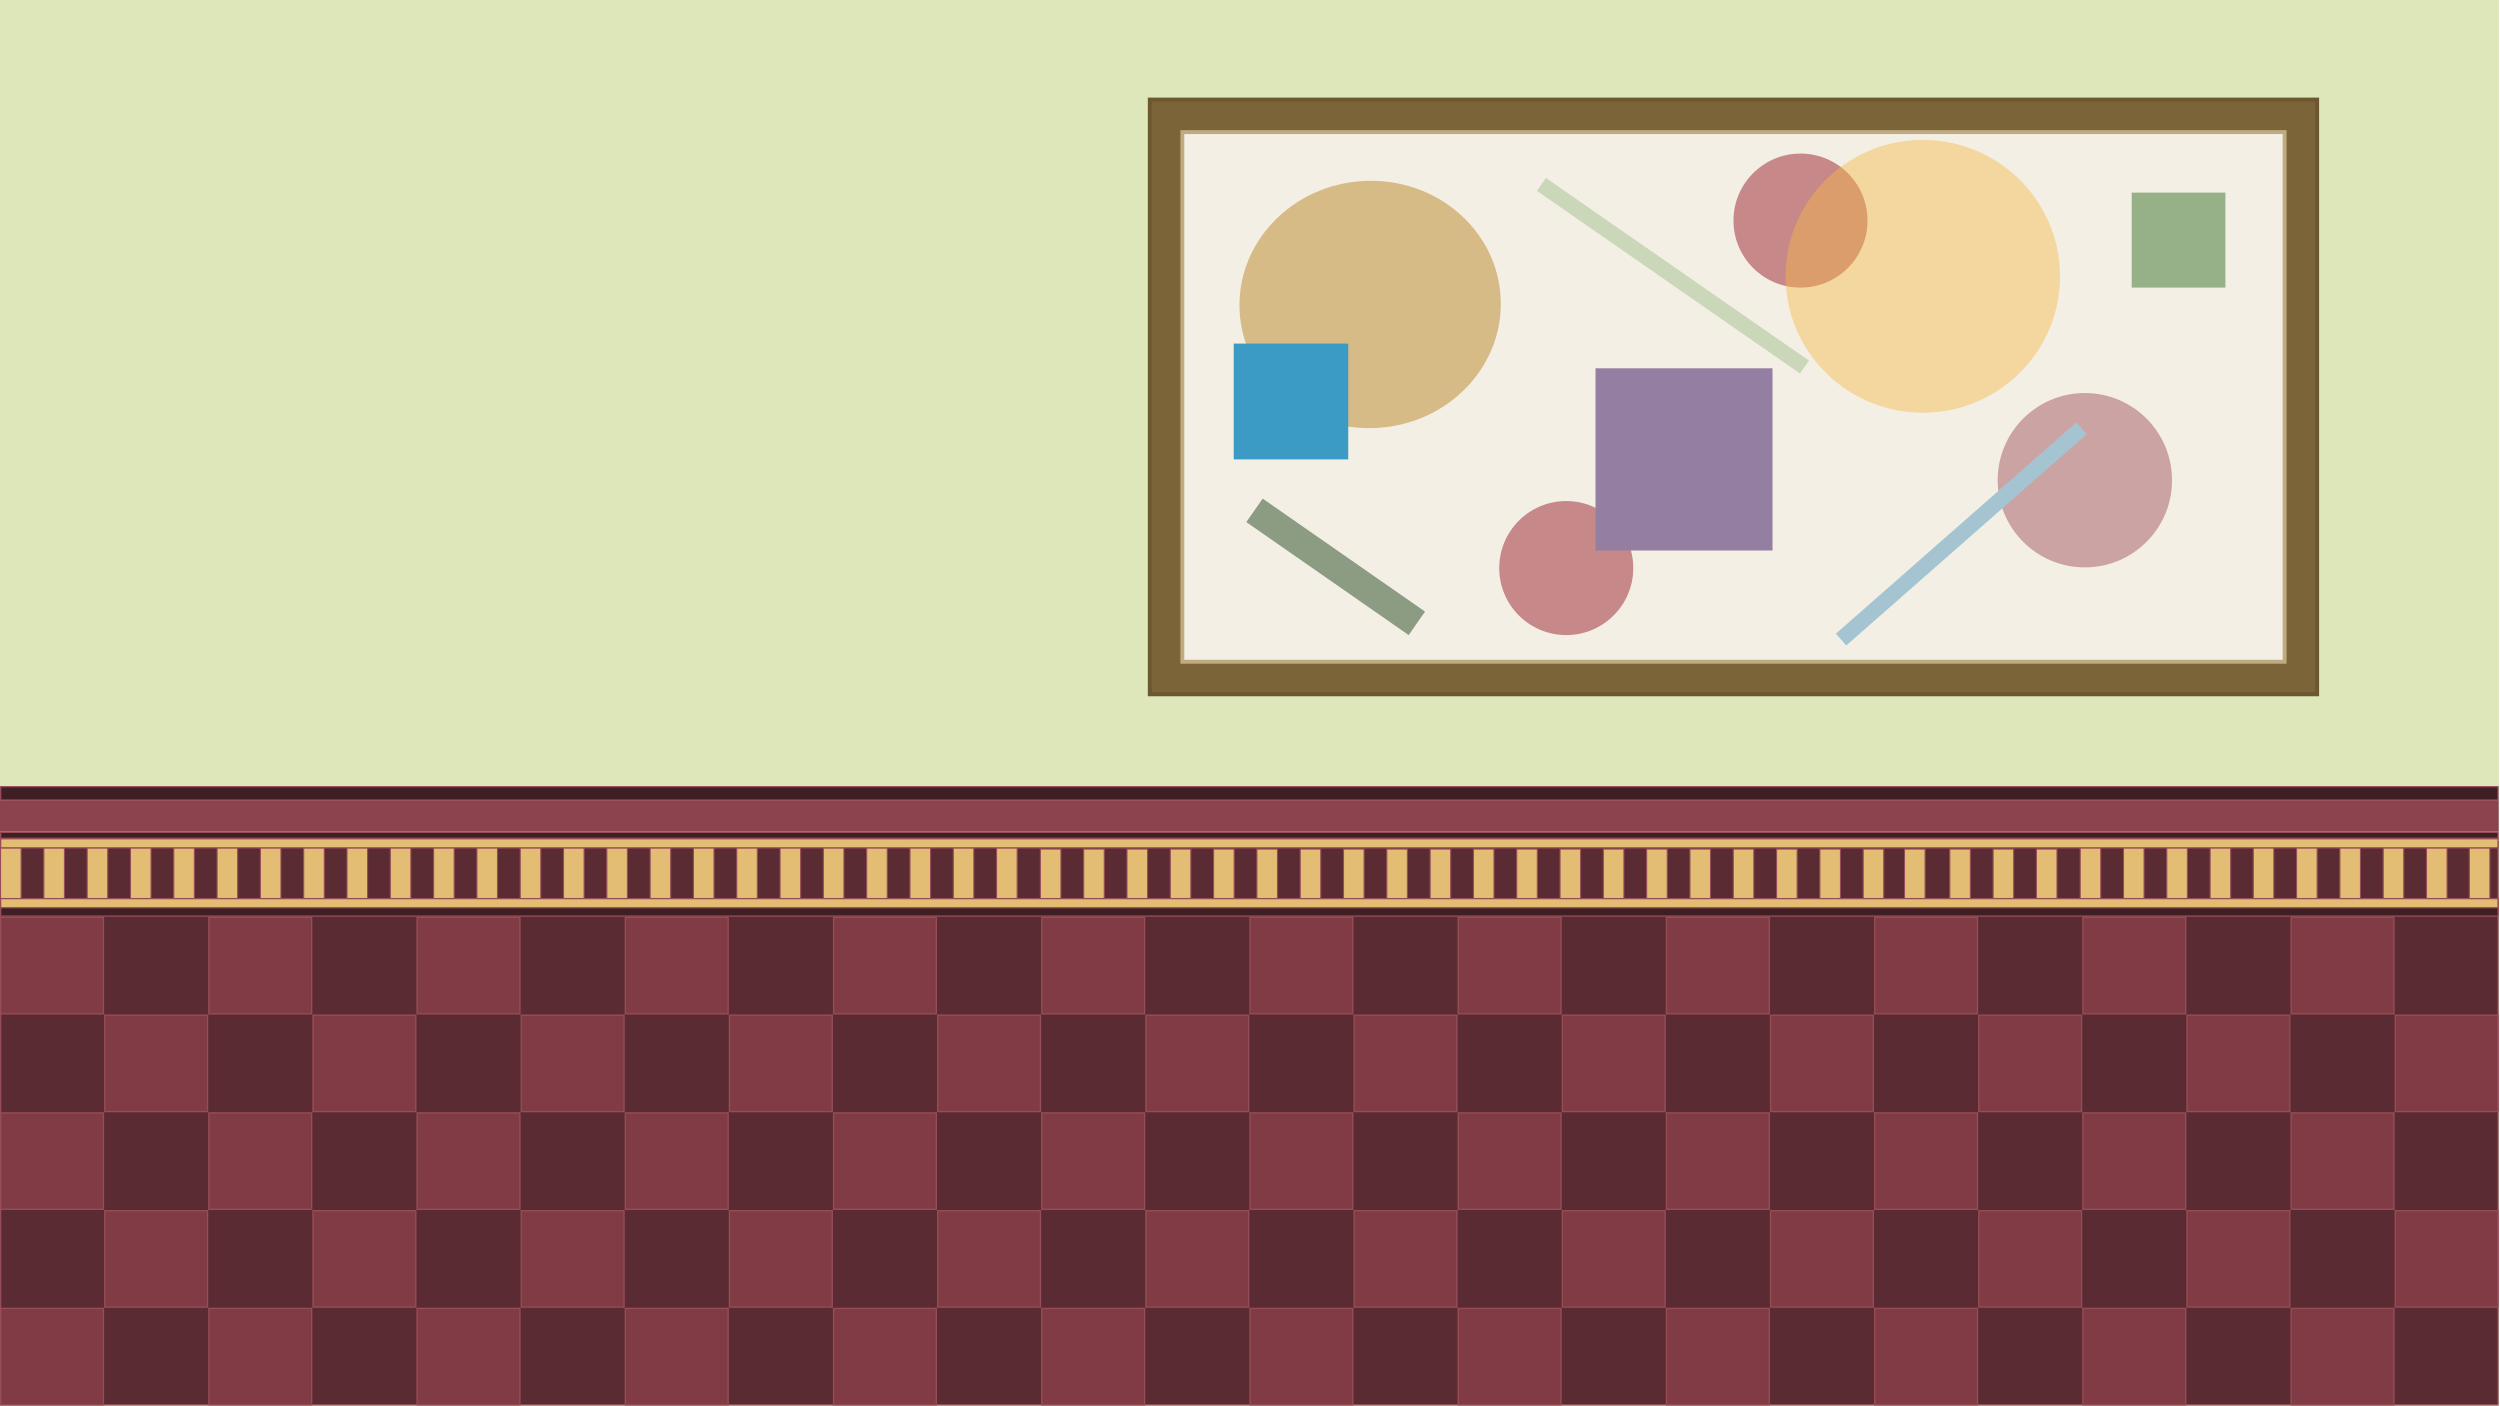 <svg width="1921" height="1080" viewBox="0 0 1921 1080" fill="none" xmlns="http://www.w3.org/2000/svg">
<rect width="1920" height="1080" fill="#DEE7B9"/>
<rect width="1920" height="1080" fill="#DEE7B9"/>
<rect x="0.5" y="646.693" width="1919" height="432.807" fill="#5A2B32" stroke="#974D58"/>
<rect x="0.5" y="1005.38" width="79" height="74.118" fill="#813B45" stroke="#974D58"/>
<rect x="160.5" y="1005.38" width="79" height="74.118" fill="#813B45" stroke="#974D58"/>
<rect x="320.5" y="1005.38" width="79" height="74.118" fill="#813B45" stroke="#974D58"/>
<rect x="640.5" y="1005.38" width="79" height="74.118" fill="#813B45" stroke="#974D58"/>
<rect x="800.5" y="1005.38" width="79" height="74.118" fill="#813B45" stroke="#974D58"/>
<rect x="960.5" y="1005.38" width="79" height="74.118" fill="#813B45" stroke="#974D58"/>
<rect x="1120.5" y="1005.38" width="79" height="74.118" fill="#813B45" stroke="#974D58"/>
<rect x="1280.5" y="1005.38" width="79" height="74.118" fill="#813B45" stroke="#974D58"/>
<rect x="1440.5" y="1005.38" width="79" height="74.118" fill="#813B45" stroke="#974D58"/>
<rect x="1600.5" y="1005.38" width="79" height="74.118" fill="#813B45" stroke="#974D58"/>
<rect x="1760.5" y="1005.38" width="79" height="74.118" fill="#813B45" stroke="#974D58"/>
<rect x="480.5" y="1005.38" width="79" height="74.118" fill="#813B45" stroke="#974D58"/>
<rect x="0.5" y="704.909" width="79" height="74.118" fill="#813B45" stroke="#974D58"/>
<rect x="160.5" y="704.909" width="79" height="74.118" fill="#813B45" stroke="#974D58"/>
<rect x="320.5" y="704.909" width="79" height="74.118" fill="#813B45" stroke="#974D58"/>
<rect x="640.5" y="704.909" width="79" height="74.118" fill="#813B45" stroke="#974D58"/>
<rect x="800.5" y="704.909" width="79" height="74.118" fill="#813B45" stroke="#974D58"/>
<rect x="960.5" y="704.909" width="79" height="74.118" fill="#813B45" stroke="#974D58"/>
<rect x="1120.5" y="704.909" width="79" height="74.118" fill="#813B45" stroke="#974D58"/>
<rect x="1280.5" y="704.909" width="79" height="74.118" fill="#813B45" stroke="#974D58"/>
<rect x="1440.5" y="704.909" width="79" height="74.118" fill="#813B45" stroke="#974D58"/>
<rect x="1600.5" y="704.909" width="79" height="74.118" fill="#813B45" stroke="#974D58"/>
<rect x="1760.5" y="704.909" width="79" height="74.118" fill="#813B45" stroke="#974D58"/>
<rect x="480.5" y="704.909" width="79" height="74.118" fill="#813B45" stroke="#974D58"/>
<rect x="80.5" y="780.028" width="79" height="74.118" fill="#813B45" stroke="#974D58"/>
<rect x="240.5" y="780.028" width="79" height="74.118" fill="#813B45" stroke="#974D58"/>
<rect x="400.5" y="780.028" width="79" height="74.118" fill="#813B45" stroke="#974D58"/>
<rect x="720.5" y="780.028" width="79" height="74.118" fill="#813B45" stroke="#974D58"/>
<rect x="880.5" y="780.028" width="79" height="74.118" fill="#813B45" stroke="#974D58"/>
<rect x="1040.5" y="780.028" width="79" height="74.118" fill="#813B45" stroke="#974D58"/>
<rect x="1200.5" y="780.028" width="79" height="74.118" fill="#813B45" stroke="#974D58"/>
<rect x="1360.5" y="780.028" width="79" height="74.118" fill="#813B45" stroke="#974D58"/>
<rect x="1520.5" y="780.028" width="79" height="74.118" fill="#813B45" stroke="#974D58"/>
<rect x="1680.5" y="780.028" width="79" height="74.118" fill="#813B45" stroke="#974D58"/>
<rect x="1840.5" y="780.028" width="79" height="74.118" fill="#813B45" stroke="#974D58"/>
<rect x="560.5" y="780.028" width="79" height="74.118" fill="#813B45" stroke="#974D58"/>
<rect x="0.5" y="855.146" width="79" height="74.118" fill="#813B45" stroke="#974D58"/>
<rect x="160.5" y="855.146" width="79" height="74.118" fill="#813B45" stroke="#974D58"/>
<rect x="320.5" y="855.146" width="79" height="74.118" fill="#813B45" stroke="#974D58"/>
<rect x="640.5" y="855.146" width="79" height="74.118" fill="#813B45" stroke="#974D58"/>
<rect x="800.5" y="855.146" width="79" height="74.118" fill="#813B45" stroke="#974D58"/>
<rect x="960.5" y="855.146" width="79" height="74.118" fill="#813B45" stroke="#974D58"/>
<rect x="1120.5" y="855.146" width="79" height="74.118" fill="#813B45" stroke="#974D58"/>
<rect x="1280.5" y="855.146" width="79" height="74.118" fill="#813B45" stroke="#974D58"/>
<rect x="1440.5" y="855.146" width="79" height="74.118" fill="#813B45" stroke="#974D58"/>
<rect x="1600.5" y="855.146" width="79" height="74.118" fill="#813B45" stroke="#974D58"/>
<rect x="1760.5" y="855.146" width="79" height="74.118" fill="#813B45" stroke="#974D58"/>
<rect x="480.5" y="855.146" width="79" height="74.118" fill="#813B45" stroke="#974D58"/>
<rect x="80.5" y="930.264" width="79" height="74.118" fill="#813B45" stroke="#974D58"/>
<rect x="240.5" y="930.264" width="79" height="74.118" fill="#813B45" stroke="#974D58"/>
<rect x="400.5" y="930.264" width="79" height="74.118" fill="#813B45" stroke="#974D58"/>
<rect x="720.5" y="930.264" width="79" height="74.118" fill="#813B45" stroke="#974D58"/>
<rect x="880.5" y="930.264" width="79" height="74.118" fill="#813B45" stroke="#974D58"/>
<rect x="1040.5" y="930.264" width="79" height="74.118" fill="#813B45" stroke="#974D58"/>
<rect x="1200.5" y="930.264" width="79" height="74.118" fill="#813B45" stroke="#974D58"/>
<rect x="1360.5" y="930.264" width="79" height="74.118" fill="#813B45" stroke="#974D58"/>
<rect x="1520.5" y="930.264" width="79" height="74.118" fill="#813B45" stroke="#974D58"/>
<rect x="1680.5" y="930.264" width="79" height="74.118" fill="#813B45" stroke="#974D58"/>
<rect x="1840.5" y="930.264" width="79" height="74.118" fill="#813B45" stroke="#974D58"/>
<rect x="560.5" y="930.264" width="79" height="74.118" fill="#813B45" stroke="#974D58"/>
<rect x="0.5" y="604.5" width="1919" height="10.268" fill="#401F24" stroke="#974D58"/>
<rect x="0.5" y="692.703" width="1919" height="11.207" fill="#401F24" stroke="#974D58"/>
<rect x="0.5" y="639.5" width="1919" height="4.634" fill="#401F24" stroke="#974D58"/>
<rect y="615" width="1920" height="24" fill="#8D434E"/>
<rect x="0.416" y="651.416" width="15.806" height="39.516" fill="#E3BD73" stroke="#974D58" stroke-width="0.832"/>
<rect x="33.692" y="651.416" width="15.806" height="39.516" fill="#E3BD73" stroke="#974D58" stroke-width="0.832"/>
<rect x="66.969" y="651.416" width="15.806" height="39.516" fill="#E3BD73" stroke="#974D58" stroke-width="0.832"/>
<rect x="100.246" y="651.416" width="15.806" height="39.516" fill="#E3BD73" stroke="#974D58" stroke-width="0.832"/>
<rect x="133.522" y="651.416" width="15.806" height="39.516" fill="#E3BD73" stroke="#974D58" stroke-width="0.832"/>
<rect x="166.799" y="651.416" width="15.806" height="39.516" fill="#E3BD73" stroke="#974D58" stroke-width="0.832"/>
<rect x="200.075" y="651.416" width="15.806" height="39.516" fill="#E3BD73" stroke="#974D58" stroke-width="0.832"/>
<rect x="233.352" y="651.416" width="15.806" height="39.516" fill="#E3BD73" stroke="#974D58" stroke-width="0.832"/>
<rect x="266.629" y="651.416" width="15.806" height="39.516" fill="#E3BD73" stroke="#974D58" stroke-width="0.832"/>
<rect x="299.905" y="651.416" width="15.806" height="39.516" fill="#E3BD73" stroke="#974D58" stroke-width="0.832"/>
<rect x="333.182" y="651.416" width="15.806" height="39.516" fill="#E3BD73" stroke="#974D58" stroke-width="0.832"/>
<rect x="366.459" y="651.416" width="15.806" height="39.516" fill="#E3BD73" stroke="#974D58" stroke-width="0.832"/>
<rect x="399.735" y="651.416" width="15.806" height="39.516" fill="#E3BD73" stroke="#974D58" stroke-width="0.832"/>
<rect x="433.012" y="651.416" width="15.806" height="39.516" fill="#E3BD73" stroke="#974D58" stroke-width="0.832"/>
<rect x="466.288" y="651.416" width="15.806" height="39.516" fill="#E3BD73" stroke="#974D58" stroke-width="0.832"/>
<rect x="499.564" y="651.416" width="15.806" height="39.516" fill="#E3BD73" stroke="#974D58" stroke-width="0.832"/>
<rect x="532.842" y="651.416" width="15.806" height="39.516" fill="#E3BD73" stroke="#974D58" stroke-width="0.832"/>
<rect x="566.118" y="651.416" width="15.806" height="39.516" fill="#E3BD73" stroke="#974D58" stroke-width="0.832"/>
<rect x="599.394" y="651.416" width="15.806" height="39.516" fill="#E3BD73" stroke="#974D58" stroke-width="0.832"/>
<rect x="632.671" y="651.416" width="15.806" height="39.516" fill="#E3BD73" stroke="#974D58" stroke-width="0.832"/>
<rect x="665.948" y="651.416" width="15.806" height="39.516" fill="#E3BD73" stroke="#974D58" stroke-width="0.832"/>
<rect x="699.225" y="651.416" width="15.806" height="39.516" fill="#E3BD73" stroke="#974D58" stroke-width="0.832"/>
<rect x="732.501" y="651.416" width="15.806" height="39.516" fill="#E3BD73" stroke="#974D58" stroke-width="0.832"/>
<rect x="765.777" y="651.416" width="15.806" height="39.516" fill="#E3BD73" stroke="#974D58" stroke-width="0.832"/>
<rect x="799.416" y="652.416" width="15.806" height="39.516" fill="#E3BD73" stroke="#974D58" stroke-width="0.832"/>
<rect x="832.692" y="652.416" width="15.806" height="39.516" fill="#E3BD73" stroke="#974D58" stroke-width="0.832"/>
<rect x="865.969" y="652.416" width="15.806" height="39.516" fill="#E3BD73" stroke="#974D58" stroke-width="0.832"/>
<rect x="899.246" y="652.416" width="15.806" height="39.516" fill="#E3BD73" stroke="#974D58" stroke-width="0.832"/>
<rect x="932.522" y="652.416" width="15.806" height="39.516" fill="#E3BD73" stroke="#974D58" stroke-width="0.832"/>
<rect x="965.799" y="652.416" width="15.806" height="39.516" fill="#E3BD73" stroke="#974D58" stroke-width="0.832"/>
<rect x="999.075" y="652.416" width="15.806" height="39.516" fill="#E3BD73" stroke="#974D58" stroke-width="0.832"/>
<rect x="1032.35" y="652.416" width="15.806" height="39.516" fill="#E3BD73" stroke="#974D58" stroke-width="0.832"/>
<rect x="1065.63" y="652.416" width="15.806" height="39.516" fill="#E3BD73" stroke="#974D58" stroke-width="0.832"/>
<rect x="1098.91" y="652.416" width="15.806" height="39.516" fill="#E3BD73" stroke="#974D58" stroke-width="0.832"/>
<rect x="1132.18" y="652.416" width="15.806" height="39.516" fill="#E3BD73" stroke="#974D58" stroke-width="0.832"/>
<rect x="1165.46" y="652.416" width="15.806" height="39.516" fill="#E3BD73" stroke="#974D58" stroke-width="0.832"/>
<rect x="1198.74" y="652.416" width="15.806" height="39.516" fill="#E3BD73" stroke="#974D58" stroke-width="0.832"/>
<rect x="1232.01" y="652.416" width="15.806" height="39.516" fill="#E3BD73" stroke="#974D58" stroke-width="0.832"/>
<rect x="1265.29" y="652.416" width="15.806" height="39.516" fill="#E3BD73" stroke="#974D58" stroke-width="0.832"/>
<rect x="1298.56" y="652.416" width="15.806" height="39.516" fill="#E3BD73" stroke="#974D58" stroke-width="0.832"/>
<rect x="1331.84" y="652.416" width="15.806" height="39.516" fill="#E3BD73" stroke="#974D58" stroke-width="0.832"/>
<rect x="1365.12" y="652.416" width="15.806" height="39.516" fill="#E3BD73" stroke="#974D58" stroke-width="0.832"/>
<rect x="1398.39" y="652.416" width="15.806" height="39.516" fill="#E3BD73" stroke="#974D58" stroke-width="0.832"/>
<rect x="1431.67" y="652.416" width="15.806" height="39.516" fill="#E3BD73" stroke="#974D58" stroke-width="0.832"/>
<rect x="1463.42" y="652.416" width="15.806" height="39.516" fill="#E3BD73" stroke="#974D58" stroke-width="0.832"/>
<rect x="1498.22" y="652.416" width="15.806" height="39.516" fill="#E3BD73" stroke="#974D58" stroke-width="0.832"/>
<rect x="1531.5" y="652.416" width="15.806" height="39.516" fill="#E3BD73" stroke="#974D58" stroke-width="0.832"/>
<rect x="1564.78" y="652.416" width="15.806" height="39.516" fill="#E3BD73" stroke="#974D58" stroke-width="0.832"/>
<rect x="1731.42" y="651.416" width="15.806" height="39.516" fill="#E3BD73" stroke="#974D58" stroke-width="0.832"/>
<rect x="1764.69" y="651.416" width="15.806" height="39.516" fill="#E3BD73" stroke="#974D58" stroke-width="0.832"/>
<rect x="1797.97" y="651.416" width="15.806" height="39.516" fill="#E3BD73" stroke="#974D58" stroke-width="0.832"/>
<rect x="1831.25" y="651.416" width="15.806" height="39.516" fill="#E3BD73" stroke="#974D58" stroke-width="0.832"/>
<rect x="1864.52" y="651.416" width="15.806" height="39.516" fill="#E3BD73" stroke="#974D58" stroke-width="0.832"/>
<rect x="1897.42" y="651.416" width="15.806" height="39.516" fill="#E3BD73" stroke="#974D58" stroke-width="0.832"/>
<rect x="1598.42" y="651.416" width="15.806" height="39.516" fill="#E3BD73" stroke="#974D58" stroke-width="0.832"/>
<rect x="1631.69" y="651.416" width="15.806" height="39.516" fill="#E3BD73" stroke="#974D58" stroke-width="0.832"/>
<rect x="1664.97" y="651.416" width="15.806" height="39.516" fill="#E3BD73" stroke="#974D58" stroke-width="0.832"/>
<rect x="1698.25" y="651.416" width="15.806" height="39.516" fill="#E3BD73" stroke="#974D58" stroke-width="0.832"/>
<rect x="0.5" y="644.5" width="1919" height="7" fill="#E3BD73" stroke="#974D58"/>
<rect x="0.5" y="690.5" width="1919" height="7" fill="#E3BD73" stroke="#974D58"/>
<rect x="1780.5" y="533.5" width="897" height="457" transform="rotate(-180 1780.5 533.5)" fill="#7B6437" stroke="#6B5730" stroke-width="3"/>
<rect x="1755.5" y="508.5" width="847" height="407" transform="rotate(-180 1755.5 508.5)" fill="#F4EFE4" stroke="#BFAA82" stroke-width="3"/>
<circle cx="1602" cy="369" r="67" transform="rotate(-180 1602 369)" fill="#CBA3A3"/>
<ellipse cx="1052.82" cy="233.953" rx="100.43" ry="95.017" transform="rotate(177.058 1052.82 233.953)" fill="#D7BB87"/>
<circle cx="1203.5" cy="436.5" r="51.5" transform="rotate(-180 1203.5 436.5)" fill="#C68888"/>
<circle cx="1383.5" cy="169.5" r="51.5" transform="rotate(-180 1383.5 169.5)" fill="#C68888"/>
<ellipse cx="1477.49" cy="212.308" rx="105.432" ry="104.83" transform="rotate(-178.423 1477.49 212.308)" fill="#F3B947" fill-opacity="0.44"/>
<path d="M1383.1 287L1181 146.673L1187.9 136.739L1390 277.066L1383.1 287Z" fill="#A0C18E" fill-opacity="0.49"/>
<path d="M1410.68 486.915L1595.52 324.521L1603.5 333.606L1418.66 496L1410.68 486.915Z" fill="#A5C4D1"/>
<path d="M1036 353H948V264H1036V353Z" fill="#3B9BC4"/>
<path d="M1082.43 488L957.671 401.176L970.238 383.119L1095 469.942L1082.43 488Z" fill="#8C9C83"/>
<rect x="1710" y="221" width="72" height="73" transform="rotate(-180 1710 221)" fill="#96B087"/>
<rect x="1362" y="423" width="136" height="140" transform="rotate(-180 1362 423)" fill="#947EA2"/>
</svg>
